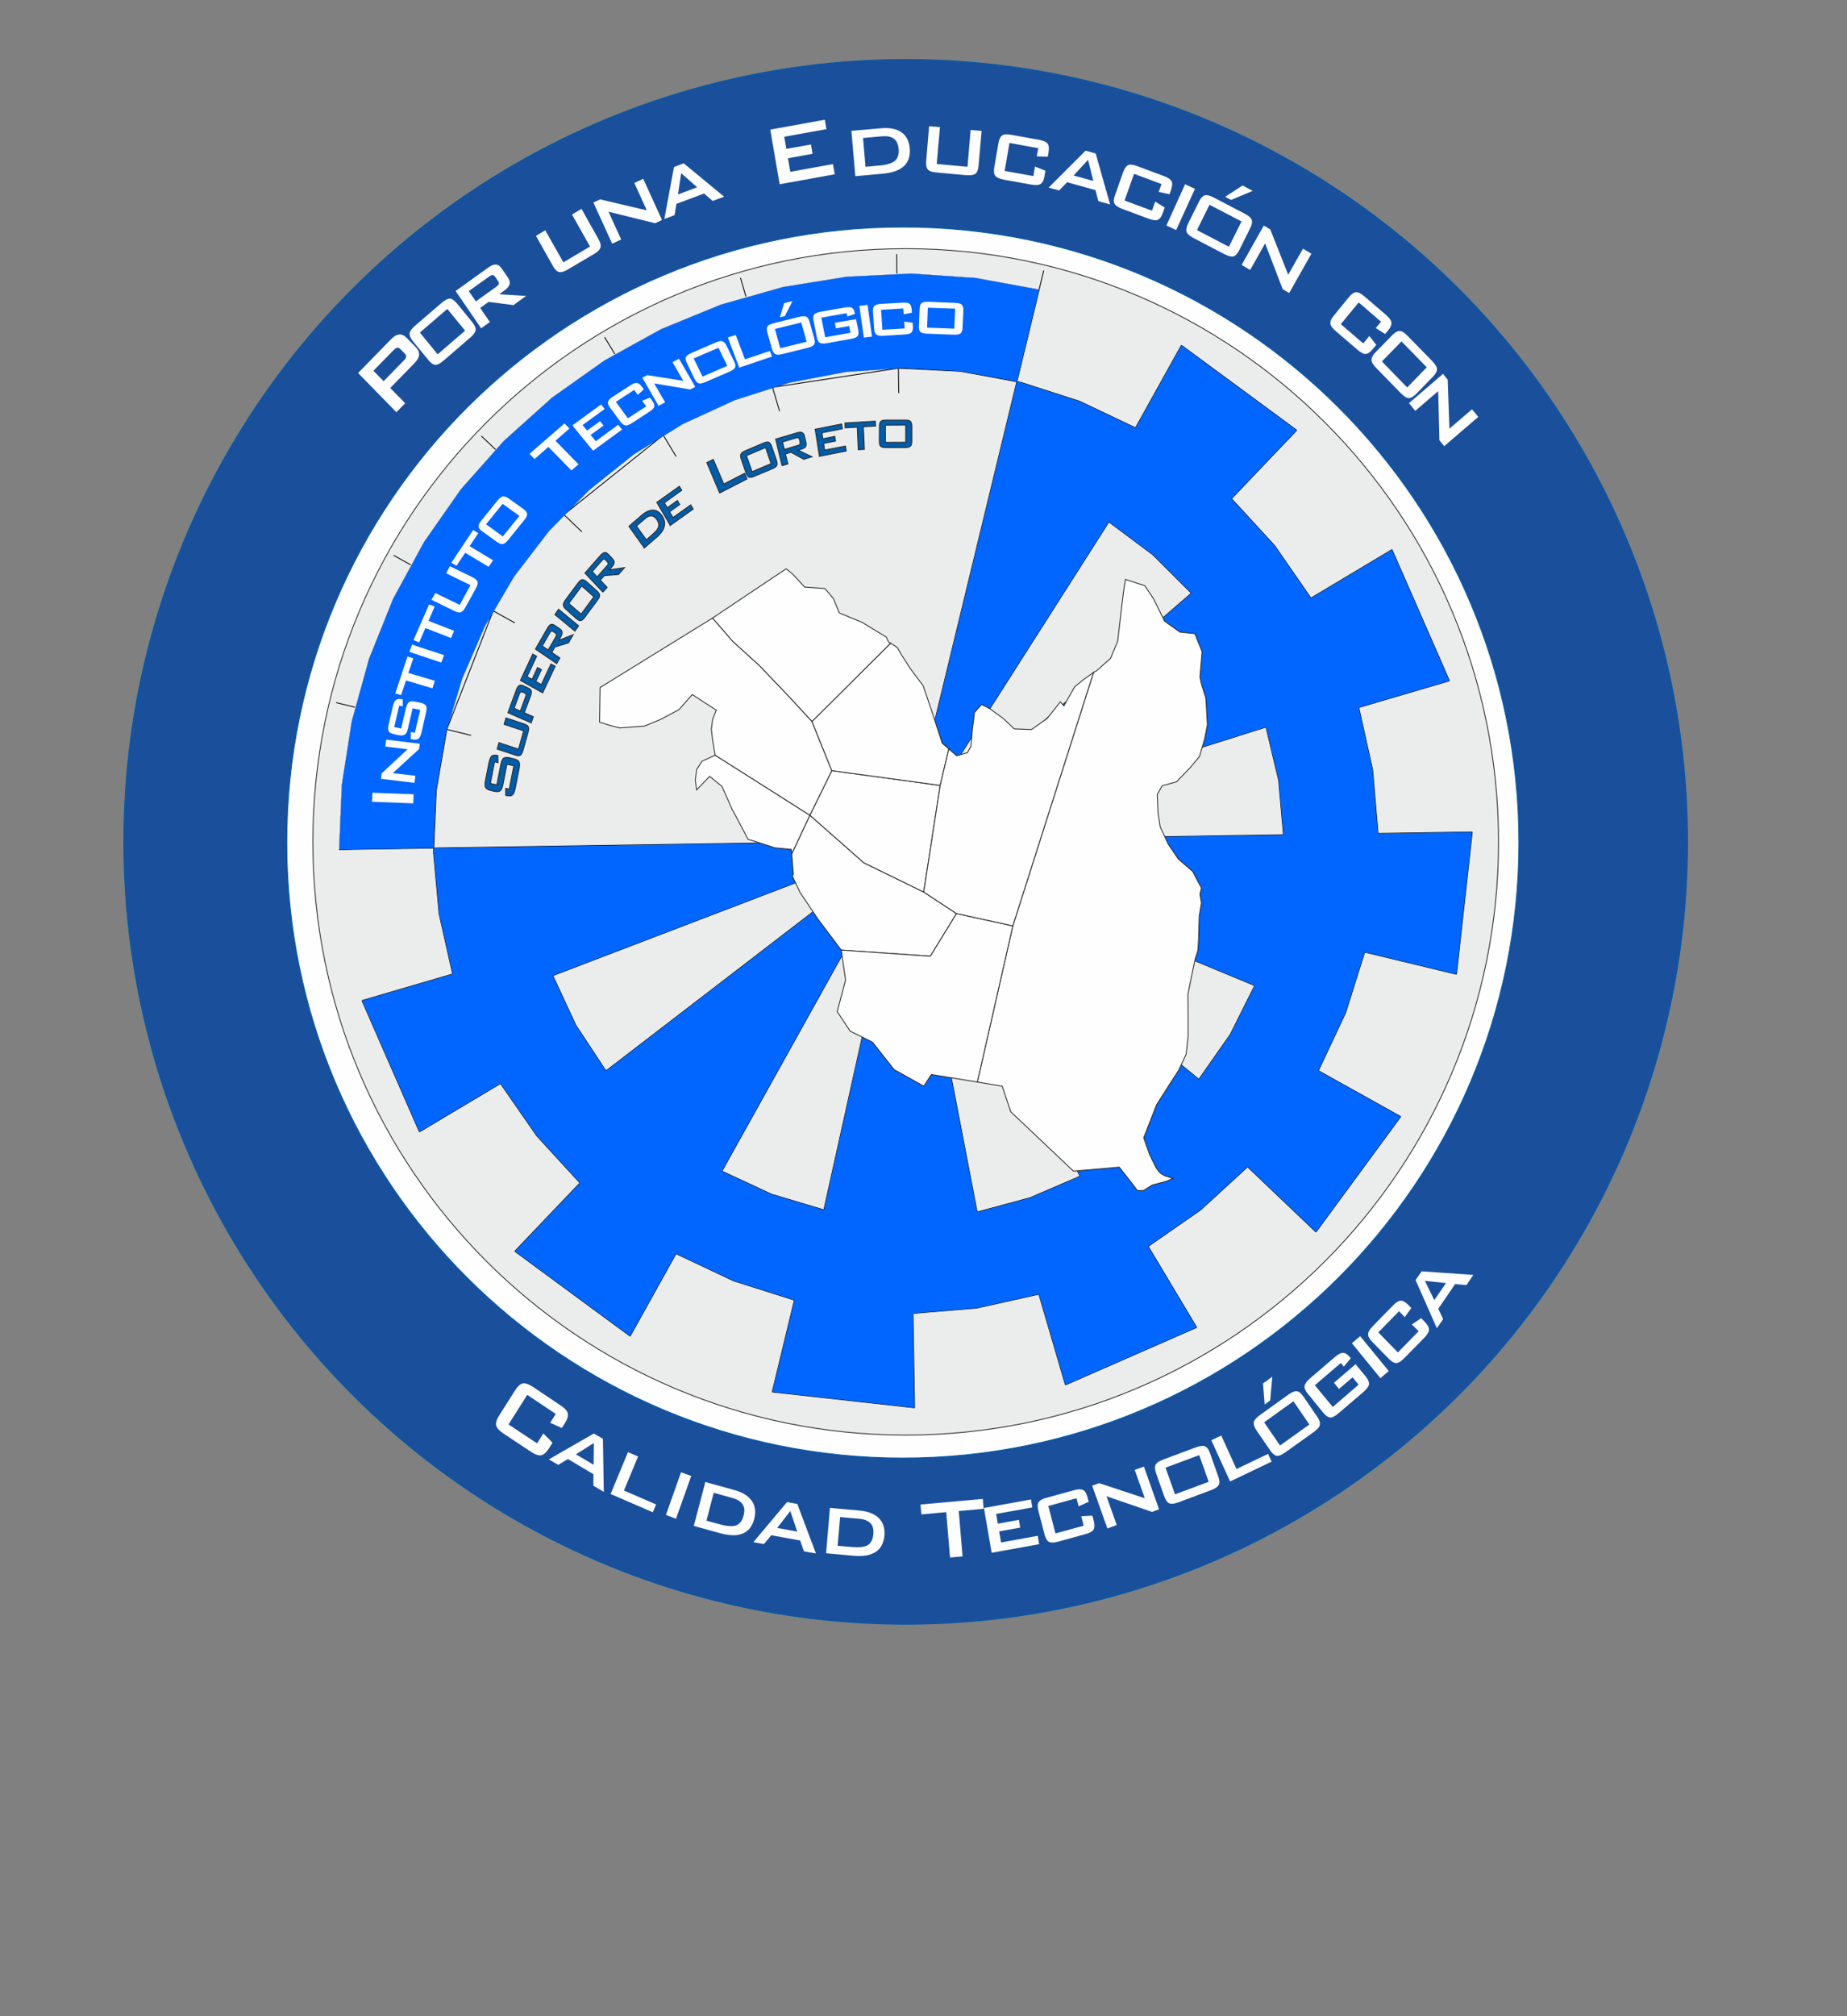 <?xml version="1.0" encoding="UTF-8"?>
<!DOCTYPE svg PUBLIC "-//W3C//DTD SVG 1.1//EN" "http://www.w3.org/Graphics/SVG/1.1/DTD/svg11.dtd">
<!-- Creator: CorelDRAW X7 -->
<svg xmlns="http://www.w3.org/2000/svg" xml:space="preserve" width="165mm" height="180mm" version="1.1" style="shape-rendering:geometricPrecision; text-rendering:geometricPrecision; image-rendering:optimizeQuality; fill-rule:evenodd; clip-rule:evenodd"
viewBox="0 0 16500 18000"
 xmlns:xlink="http://www.w3.org/1999/xlink">
 <rect x="0" y="0" width="16500" height="18000" fill="#808080" stroke="none"/>
 <defs>
  <style type="text/css">
   <![CDATA[
    .str3 {stroke:black;stroke-width:0.77}
    .str4 {stroke:#2B2A29;stroke-width:0.77}
    .str2 {stroke:black;stroke-width:7.62}
    .str0 {stroke:#015BA6;stroke-width:7.62}
    .str1 {stroke:#2B2A29;stroke-width:7.62}
    .fil4 {fill:none}
    .fil5 {fill:#0066FF}
    .fil1 {fill:#1A4F9C}
    .fil3 {fill:#EBECEC}
    .fil2 {fill:#FEFEFE}
    .fil0 {fill:#373435;fill-rule:nonzero}
    .fil7 {fill:#015BA6;fill-rule:nonzero}
    .fil6 {fill:#FEFEFE;fill-rule:nonzero}
   ]]>
  </style>
 </defs>
 
 <g id="cirextazul">
  <circle class="fil1 str0" cx="8091" cy="7516" r="6985"/>
 </g>
 <g id="circontazul">
  <path class="fil2 str0" d="M8065 13017c3040,0 5504,-2460 5504,-5495 0,-3035 -2464,-5495 -5504,-5495 -3039,0 -5503,2460 -5503,5495 0,3035 2464,5495 5503,5495z"/>
 </g>
 <g id="circulo_x0020_gris">
  <path class="fil3 str1" d="M8091 12812c2925,0 5296,-2371 5296,-5296 0,-2925 -2371,-5296 -5296,-5296 -2925,0 -5296,2371 -5296,5296 0,2925 2371,5296 5296,5296z"/>
 </g>
 <g id="Capa_x0020_1_0">
  <path class="fil4 str2" d="M13152 7428l-842 13m701 1257l141 -1270m-1014 -1112l810 -238m-513 -1171l-724 433m1237 738l-513 -1171m-1434 -455l583 -611m-3309 2909l1049 -4334m-1314 -147l2 175m14 843l-1125 171m4810 1882l-324 -468 -386 -420m1309 2989l-48 -568 -124 -557m-361 3243l243 -516 171 -543m-1934 2627l468 -325 420 -385m-2989 1308l568 -47 557 -124m-3242 -362l515 243 543 172m-2626 -1934l324 467 386 421m-1190 -4049l-94 544 -24 551 50 551 121 538m362 -3243l-415 1059m4247 1758l213 -74m244 -199l115 -193m59 -310l-36 -222m-154 -276l-170 -146m-1145 933l110 196m2670 -4159l-499 -237 -525 -169 -543 -100 -551 -27m784 4517l1078 447m666 -5168l1030 758m-5036 4849l-1135 871m-2038 -1982l-345 6m7524 -4502l-410 737m-1869 2930l-202 -22 -199 31 -185 81 -158 127 -120 163 -75 187 -22 201m-4143 -1204l-169 -41m1403 -820l194 108m-172 -1548l-127 -120m1625 -8l115 191m624 -1427l-49 -168m1411 806l3 222m-2104 376l-888 710m2327 3188l-2426 927m2536 -731l-926 711m1165 -504l-1264 2270m1474 -2190l-563 2536m878 -2532l491 2551m-278 -2625l1198 2305m-954 -2504l2015 1639m-1900 -1832l2399 995m-2340 -1305l2597 -41m-2633 -181l2477 -781m-2631 505l1964 -1700m-2134 1554l1397 -2191m737 637l-346 -345 -391 -292m1560 2794l-43 -486 -113 -476m-600 3145l281 -401 218 -436m-2480 2022l472 -127 448 -193m-3200 -45l443 206 468 140m-2422 -2092l206 443 269 408m2300 -1375l210 80m-2521 -5255l91 151m1471 509l-63 -214m-1703 1291l-161 -154m-1521 364l153 85m538 1522l-216 -53m-616 1067l3939 -61m-3270 1178l-810 237m513 1172l724 -432m-1237 -740l513 1172m1434 456l-582 610m1030 758l410 -737m-1440 -21l1030 758m1468 -322l-198 820m1271 141l-14 -843m-1257 702l1271 141m1111 -1014l237 810m1172 -513l-433 -724m-739 1237l1172 -513m455 -1434l611 582m757 -1030l-736 -410m-21 1440l757 -1030m-322 -1469l820 198"/>
 </g>
 <g id="medcircletras">
  <path class="fil4 str3" d="M9085 3405l-505 -90 -512 -29 -512 34 -503 96 -489 156 -466 214 -436 270 -400 320 -359 366 -312 407 -260 443 -204 470 -146 492 -85 506 -24 512m0 0l-842 13 24 -577 89 -569 154 -557 215 -535 276 -507 330 -472 383 -431 430 -386 470 -333 505 -279 534 -219 555 -157 569 -92 576 -28 576 39 567 104 -198 819"/>
  <polygon class="fil5 str4" points="4331,5592 4591,5149 4903,4742 5262,4376 5662,4056 6098,3786 6564,3572 7053,3416 7556,3320 8068,3286 8580,3315 9085,3405 9283,2586 8716,2482 8140,2443 7564,2471 6995,2563 6440,2720 5906,2939 5401,3218 4931,3551 4501,3937 4118,4368 3788,4840 3512,5347 3297,5882 3143,6439 3054,7008 3030,7585 3872,7572 3896,7060 3981,6554 4127,6062 "/>
  <path class="fil5 str4" d="M9084 3407l-809 3343 -202 -22 -199 31 -185 81 -158 127 -120 163 -75 187 -22 201 -3439 54 -2 35 50 551 121 538 -810 237 513 1172 724 -432 324 467 386 421 -582 610 1030 758 410 -737 515 243 543 172 -198 820 1271 141 -14 -843 568 -47 557 -124 237 810 1172 -513 -433 -724 468 -325 420 -385 611 582 757 -1030 -736 -410 243 -516 171 -543 820 198 141 -1270 -842 13 -48 -568 -124 -557 810 -238 -513 -1171 -724 433 -324 -468 -386 -420 583 -611 -1030 -758 -410 737 -499 -237 -525 -169 -36 -7zm822 1252l391 292 346 345 -1964 1700 -170 -146 1397 -2191zm-1668 3611l213 -74 1198 2305 -448 193 -472 127 -491 -2551zm595 -998l2477 -781 113 476 43 486 -2597 41 -36 -222zm-138 725l115 -193 2399 995 -218 436 -281 401 -2015 -1639zm-1331 -214l110 196 -926 711 -1135 871 -269 -408 -206 -443 2426 -927zm559 483l-563 2536 -468 -140 -443 -206 1264 -2270 210 80z"/>
 </g>
 <g id="Letras">
  <path class="fil6" d="M3515 3127l-179 183 91 93 179 -183c14,-14 22,-26 23,-35 1,-9 -4,-19 -14,-30l-37 -37c-10,-10 -19,-15 -28,-14 -9,1 -21,9 -35,23zm26 553l-342 -350 293 -300c27,-28 52,-42 75,-44 22,-2 45,9 69,33l76 78c23,24 34,47 32,71 -1,23 -16,48 -43,76l-215 220 134 136 -79 80zm8957 8026l-185 189 175 179 185 -189 -60 -61 83 -56 33 34c25,26 38,49 37,69 -1,20 -15,45 -44,74l-176 179c-28,29 -52,44 -71,45 -19,1 -42,-12 -68,-38l-148 -151c-25,-27 -38,-49 -37,-69 1,-20 15,-45 44,-74l175 -179c29,-30 53,-45 73,-46 19,0 41,12 67,38l27 28 -59 81 -51 -53zm-8588 -8543l245 -211 -159 -194 -245 211 159 194zm-220 -115c-23,-28 -33,-52 -31,-72 2,-19 19,-42 50,-69l235 -202c32,-27 57,-40 76,-39 19,2 40,16 64,45l134 164c23,28 34,52 31,72 -2,19 -19,43 -50,69l-235 202c-31,27 -56,40 -75,39 -20,-2 -41,-16 -64,-45l-135 -164zm8288 9120l-232 199 160 194 231 -199 -54 -66 -121 104 -45 -55 193 -166 88 107c23,28 34,52 32,72 -3,20 -20,43 -50,69l-221 189c-31,27 -56,40 -75,39 -19,-1 -41,-16 -64,-44l-134 -165c-24,-28 -34,-52 -32,-71 3,-20 19,-43 50,-70l220 -189c31,-26 56,-39 75,-38 20,0 40,14 62,40l6 8 -62 75 -27 -33zm354 136l-255 -312 74 -63 255 311 -74 64zm-7964 -9834l-180 129 63 92 180 -129c14,-10 22,-19 25,-27 2,-7 0,-16 -7,-26l-26 -38c-7,-10 -14,-15 -22,-15 -8,-1 -19,4 -33,14zm-70 461l-228 -333 293 -210c27,-19 49,-28 68,-26 19,1 37,14 52,37l54 78c15,22 20,43 15,61 -5,19 -21,38 -48,57l-44 32 240 15 -113 82 -222 -29 -75 54 86 126 -78 56zm7137 9974l262 -187 -142 -208 -262 188 142 207zm-209 -133c-21,-31 -29,-55 -25,-75 4,-19 22,-41 55,-64l252 -181c33,-24 60,-34 79,-31 19,3 38,19 59,50l120 175c21,30 29,55 25,74 -4,20 -22,41 -55,65l-252 180c-33,24 -59,35 -78,32 -20,-3 -39,-20 -60,-50l-120 -175zm72 -233l-15 -188 83 -60 -19 212 -49 36zm-6427 -10483l162 286 238 -141 -161 -286 85 -50 151 269c18,32 24,57 18,76 -6,20 -26,40 -61,60l-227 134c-35,21 -62,29 -81,25 -19,-4 -38,-23 -56,-55l-151 -268 83 -50zm598 120l-168 -368 61 -28 416 98 -111 -244 79 -38 168 368 -61 29 -417 -103 113 248 -80 38zm5520 11050l-168 -368 89 -42 136 299 282 -135 32 69 -371 177zm-5054 -11271l86 -464 87 -33 361 298 -102 38 -77 -66 -247 92 -17 101 -91 34zm122 -219l171 -64 -143 -126 -28 190zm3836 11910l-136 -382 63 -23 407 135 -90 -253 82 -30 135 381 -62 24 -407 -140 91 257 -83 31zm604 -305l301 -112 -85 -238 -301 112 85 238zm-168 -185c-13,-35 -14,-61 -6,-78 9,-18 32,-34 70,-48l289 -108c39,-14 66,-17 84,-9 18,8 33,29 45,64l71 201c13,35 15,61 6,78 -9,18 -32,34 -70,48l-289 108c-38,14 -66,17 -84,9 -17,-7 -32,-29 -45,-64l-71 -201zm-3364 -11511l-84 -488 487 -88 15 84 -377 68 19 108 220 -39 14 83 -220 40 21 121 381 -69 16 91 -492 89zm1894 12218l-69 -400 420 -76 12 71 -323 58 15 87 188 -34 12 69 -188 34 17 99 328 -60 12 75 -424 77zm-1127 -12374l124 -11c68,-6 114,-21 140,-43 25,-23 36,-58 32,-106 -4,-42 -18,-72 -42,-90 -24,-19 -60,-26 -106,-22l-170 15 22 257zm-91 84l-35 -405 266 -23c77,-7 137,5 181,36 44,31 69,79 74,143 6,68 -11,121 -52,159 -40,38 -104,60 -192,68l-242 22zm924 11917l34 405 -112 10 -34 -405 -222 20 -8 -88 557 -50 7 88 -222 20zm-168 -12355l-29 329 275 25 28 -329 98 9 -27 308c-3,37 -12,62 -28,74 -16,12 -44,16 -84,13l-261 -24c-41,-3 -67,-12 -80,-27 -13,-15 -18,-41 -15,-77l26 -309 97 8zm-914 12665l125 11c67,6 116,1 145,-17 28,-18 45,-51 49,-99 4,-42 -5,-74 -26,-96 -21,-22 -54,-36 -101,-40l-170 -15 -22 256zm-103 67l34 -405 266 24c77,7 134,30 172,68 38,39 54,90 49,154 -6,68 -32,117 -78,147 -47,31 -114,42 -201,34l-242 -22zm1895 -12544l-257 -47 -43 250 257 46 14 -85 93 37 -8 48c-6,36 -18,59 -34,70 -17,11 -45,13 -85,6l-244 -44c-40,-8 -65,-19 -77,-35 -12,-16 -15,-42 -8,-78l36 -211c6,-37 18,-60 34,-71 16,-11 44,-12 84,-5l244 44c40,7 66,19 78,34 12,16 14,42 8,79l-7 38 -98 -3 13 -73zm-2545 12445l301 -358 92 17 166 442 -107 -19 -34 -97 -258 -47 -65 79 -95 -17zm213 -127l179 32 -62 -183 -117 151zm2425 -11966l330 -330 90 25 129 455 -105 -29 -26 -99 -253 -70 -71 73 -94 -25zm223 -108l176 48 -47 -188 -129 140zm-3280 12009l121 33c66,18 114,21 146,8 31,-12 53,-41 65,-88 11,-40 8,-73 -9,-99 -17,-26 -48,-45 -93,-57l-165 -46 -65 249zm-113 47l103 -392 258 71c74,20 126,53 157,97 31,45 38,98 22,161 -17,66 -51,109 -102,131 -51,21 -118,20 -203,-3l-235 -65zm4178 -11980l-245 -91 -85 238 245 91 29 -81 85 53 -16 45c-12,35 -27,56 -45,64 -19,8 -46,4 -85,-10l-233 -87c-37,-14 -61,-30 -70,-47 -9,-18 -7,-44 6,-79l71 -201c13,-35 28,-56 45,-64 18,-8 46,-4 84,10l233 87c39,14 62,30 71,47 9,18 7,44 -5,79l-13 37 -97 -20 25 -71zm-4427 11882l135 -381 91 33 -136 382 -90 -34zm4471 -11512l167 -368 88 41 -168 368 -87 -41zm273 41l285 149 113 -226 -286 -149 -112 226zm17 -252c16,-33 34,-52 52,-58 19,-5 46,1 82,20l274 143c37,19 58,38 64,56 7,19 2,44 -15,77l-95 191c-16,33 -34,52 -52,58 -19,5 -46,-1 -82,-20l-274 -143c-36,-19 -57,-37 -64,-56 -6,-18 -1,-44 15,-77l95 -191zm235 -45l155 -101 91 48 -193 81 -53 -28zm147 608l198 -351 58 34 160 405 132 -233 75 45 -198 351 -58 -34 -157 -409 -134 237 -76 -45zm-6189 10664l402 -231 81 47 8 474 -93 -55 0 -103 -227 -135 -87 52 -84 -49zm242 -45l158 93 2 -194 -160 101zm7192 -10112l-199 -172 -160 194 200 172 55 -66 62 79 -31 37c-23,28 -44,43 -64,44 -19,1 -44,-12 -75,-39l-190 -163c-31,-26 -48,-49 -50,-69 -3,-20 8,-44 31,-72l134 -164c24,-29 45,-43 64,-44 20,-1 45,11 76,38l190 163c31,27 48,50 50,70 3,20 -8,44 -31,72l-25 30 -84 -53 47 -57zm8 355l226 232 175 -180 -226 -231 -175 179zm92 -234c26,-26 48,-39 67,-38 20,0 43,15 72,45l217 222c29,30 44,54 44,74 1,19 -12,42 -37,68l-148 152c-26,26 -48,39 -68,38 -19,-1 -43,-16 -71,-45l-217 -222c-29,-30 -44,-54 -44,-74 -1,-19 11,-42 37,-69l148 -151zm150 606l304 -261 42 52 15 437 202 -173 56 68 -304 261 -43 -52 -11 -439 -205 176 -56 -69zm-7622 9024l-255 -170 -167 264 255 169 56 -89 82 83 -31 49c-24,38 -48,59 -70,63 -23,5 -54,-6 -93,-32l-243 -161c-39,-26 -62,-51 -67,-74 -5,-23 5,-53 29,-91l139 -219c24,-38 47,-59 70,-64 22,-5 53,6 93,32l242 162c40,26 62,50 67,73 5,23 -4,54 -28,92l-25 39 -104 -47 50 -79zm490 715l155 -374 90 39 -126 304 287 124 -29 70 -377 -163zm4162 38l-252 69 64 245 252 -69 -22 -84 99 -6 13 46c9,36 8,62 -2,79 -11,17 -35,31 -75,41l-239 66c-39,11 -67,11 -84,2 -17,-9 -31,-32 -40,-67l-54 -207c-10,-36 -9,-62 1,-79 11,-17 35,-31 74,-41l240 -66c39,-11 67,-12 85,-2 17,9 30,31 39,67l10 38 -90 40 -19 -72zm3219 -1518l-190 -430 54 -78 462 32 -62 91 -101 -9 -150 220 43 93 -56 81zm-23 -251l105 -152 -189 -20 84 172z"/>
  <path class="fil7 str1" d="M4418 6802l-37 192 57 13 36 -183c6,-29 14,-47 25,-55 11,-8 29,-9 53,-4l37 9c24,5 40,14 47,26 7,13 7,33 2,62l-36 181c-6,29 -14,47 -25,55 -11,9 -28,10 -53,4l-7 -1 0 -63 32 7 41 -208 -61 -14 -36 183c-6,29 -14,47 -25,55 -11,8 -29,9 -53,4l-30 -7c-24,-6 -40,-15 -47,-27 -7,-12 -7,-32 -2,-61l33 -166c6,-28 14,-46 24,-55 11,-8 27,-10 49,-5l6 1 1 64 -31 -7zm39 -172l175 58 46 -163 -175 -58 17 -58 163 54c20,7 32,15 37,26 5,11 3,29 -3,53l-44 155c-7,25 -15,40 -25,46 -9,6 -24,6 -43,-1l-164 -54 16 -58zm288 -176l-208 -91 76 -206c7,-19 15,-31 25,-37 9,-5 21,-5 35,1l46 21c15,6 23,15 27,26 3,11 1,26 -6,45l-56 150 81 36 -20 55zm-105 -258l-47 127 55 25 47 -127c4,-10 5,-17 4,-22 -1,-5 -5,-8 -11,-11l-22 -9c-6,-3 -11,-3 -15,-1 -3,3 -7,9 -11,18zm208 -10l-199 -111 110 -236 35 20 -85 182 44 24 49 -106 35 19 -50 106 49 27 86 -184 38 21 -112 238zm63 -535l-66 116 52 36 67 -116c5,-9 7,-16 7,-21 -1,-5 -4,-9 -9,-13l-22 -15c-6,-4 -11,-5 -15,-3 -4,2 -9,7 -14,16zm62 274l-190 -130 108 -188c10,-18 20,-28 30,-32 10,-4 22,-1 35,8l44 30c13,9 20,19 22,31 1,12 -3,26 -13,43l-17 29 129 -50 -42 73 -122 38 -27 48 72 49 -29 51zm163 -290l-179 -148 33 -48 179 148 -33 48zm55 -152l114 -155 -108 -96 -115 155 109 96zm-134 -42c-16,-14 -25,-27 -25,-39 -1,-12 6,-27 20,-47l110 -148c15,-20 27,-31 38,-32 11,-2 24,4 40,18l92 82c16,14 24,27 25,39 1,12 -6,28 -21,47l-110 148c-14,20 -27,31 -38,32 -10,2 -24,-4 -40,-18l-91 -82zm321 -437l-87 99 44 47 87 -99c7,-7 11,-13 11,-18 1,-5 -2,-10 -6,-15l-19 -20c-5,-5 -9,-7 -14,-6 -4,1 -10,5 -16,12zm8 283l-161 -171 141 -160c13,-14 25,-22 36,-24 10,-1 21,4 32,16l38 40c11,12 16,23 15,35 -1,12 -8,25 -21,39l-21 25 135 -20 -54 62 -127 10 -36 40 61 65 -38 43zm388 -468l55 -48c31,-26 49,-49 54,-69 5,-21 0,-42 -17,-65 -14,-20 -29,-30 -46,-31 -18,-2 -37,7 -57,25l-77 65 88 123zm-18 73l-138 -193 119 -103c35,-29 67,-43 97,-42 30,0 57,16 78,47 24,33 31,65 23,98 -8,33 -31,66 -71,100l-108 93zm232 -201l-121 -206 202 -144 22 36 -156 112 26 44 91 -65 21 36 -91 65 30 51 159 -113 22 38 -205 146zm441 -289l-115 -272 58 -29 94 220 186 -96 22 51 -245 126zm290 -191l169 -72 -49 -143 -170 72 50 143zm-97 -110c-7,-21 -8,-37 -3,-47 4,-11 17,-21 39,-30l163 -69c21,-9 37,-11 47,-7 10,5 19,17 26,38l42 121c7,21 9,37 4,48 -5,11 -18,21 -40,30l-162 68c-22,9 -37,12 -48,7 -10,-4 -18,-17 -26,-38l-42 -121zm490 -191l-121 36 16 66 121 -36c9,-3 15,-6 18,-10 2,-4 3,-10 1,-17l-6 -27c-2,-7 -5,-11 -9,-13 -4,-2 -11,-2 -20,1zm-126 248l-57 -238 196 -58c17,-5 31,-5 41,0 10,5 17,15 21,32l13 55c4,17 3,29 -3,39 -7,9 -19,17 -37,22l-30 9 125 59 -75 23 -113 -63 -50 15 22 89 -53 16zm334 -84l-38 -242 237 -47 7 43 -183 36 8 53 107 -21 6 42 -106 21 9 59 186 -36 7 45 -240 47zm393 -264l9 202 -55 3 -9 -201 -108 6 -2 -44 272 -16 2 44 -109 6zm197 139l181 -1 0 -153 -181 1 0 153zm-54 -141c0,-22 4,-37 12,-46 8,-8 23,-12 46,-12l174 0c23,-1 39,3 46,12 8,8 12,23 12,46l0 129c0,23 -4,38 -12,46 -9,8 -24,13 -47,13l-174 0c-23,0 -38,-4 -46,-12 -8,-8 -12,-23 -12,-46l1 -130z"/>
  <path class="fil6" d="M3692 7172l-369 -14 4 -81 368 14 -3 81zm11 -183l-300 -36 6 -48 232 -216 -199 -24 8 -62 300 37 -6 47 -235 215 202 24 -8 63zm-137 -689l-44 191 62 13 42 -181c7,-29 16,-47 28,-55 12,-8 31,-9 58,-3l41 8c27,6 44,15 52,27 7,12 8,32 1,60l-41 181c-7,28 -16,47 -29,55 -12,8 -31,10 -58,4l-9 -2 2 -63 35 7 48 -204 -68 -14 -42 180c-6,29 -16,47 -28,55 -12,8 -32,9 -59,4l-32 -7c-27,-6 -44,-14 -52,-27 -7,-12 -8,-32 -1,-61l38 -165c7,-28 16,-46 28,-54 11,-9 29,-11 53,-6l7 2 0 61 -32 -6zm82 -292l237 70 -22 67 -236 -70 -44 131 -52 -15 109 -330 52 16 -44 131zm294 -93l-285 -95 24 -65 286 94 -25 66zm-114 -372l229 89 -28 64 -229 -89 -55 128 -51 -20 139 -319 50 19 -55 128zm60 -249l219 106 96 -176 -218 -106 34 -63 205 100c24,12 38,25 42,39 4,13 -1,33 -15,59l-92 167c-14,26 -28,41 -42,46 -14,5 -33,1 -57,-11l-205 -100 33 -61zm307 -418l210 126 -40 58 -209 -125 -78 116 -46 -27 195 -292 46 28 -78 116zm297 -87l148 -183 -150 -108 -148 183 150 108zm-182 -44c-22,-15 -34,-30 -35,-44 -2,-14 7,-32 26,-55l142 -176c18,-23 35,-36 49,-38 15,-2 33,4 55,20l127 91c22,16 33,31 35,45 1,14 -7,32 -26,55l-142 176c-19,23 -35,36 -50,38 -14,2 -32,-5 -54,-20l-127 -92zm3972 -1820l243 9 8 -178 -244 -9 -7 178zm-67 -166c1,-26 7,-44 18,-53 11,-9 32,-13 63,-12l234 10c31,1 52,6 62,16 10,10 15,28 14,54l-7 150c-1,26 -7,44 -18,53 -12,9 -32,13 -63,11l-234 -9c-31,-1 -51,-6 -62,-16 -10,-10 -15,-28 -13,-54l6 -150zm-3253 1176l206 210 -63 55 -206 -210 -124 108 -45 -46 313 -272 44 46 -125 109zm336 89l-185 -226 256 -187 33 40 -198 144 41 49 115 -84 32 39 -116 84 46 56 201 -147 34 43 -259 189zm367 -543l-163 107 107 146 164 -106 -37 -50 70 -28 20 27c16,22 22,39 19,53 -4,14 -18,29 -43,45l-156 102c-25,16 -45,23 -59,21 -15,-2 -30,-13 -46,-35l-91 -123c-15,-22 -22,-39 -18,-53 3,-14 17,-29 42,-45l156 -101c25,-17 45,-24 60,-22 15,2 30,13 45,35l17 22 -55 49 -32 -44zm218 142l-145 -251 44 -23 322 51 -96 -167 58 -30 145 251 -45 23 -322 -54 98 169 -59 31zm393 -261l221 -96 -79 -161 -221 95 79 162zm-139 -119c-12,-24 -15,-42 -9,-55 5,-13 22,-25 50,-37l212 -92c29,-13 50,-17 64,-12 14,4 26,18 38,42l66 137c12,23 15,42 9,54 -6,13 -22,26 -50,38l-213 92c-28,12 -49,16 -63,12 -14,-5 -26,-19 -38,-43l-66 -136zm467 39l-102 -269 70 -23 83 218 223 -75 19 50 -293 99zm366 -173l236 -58 -48 -172 -235 58 47 172zm-115 -140c-7,-25 -6,-44 2,-56 7,-11 26,-21 56,-28l226 -56c31,-7 52,-8 65,-1 13,7 22,22 29,48l41 145c7,25 6,44 -1,55 -8,12 -27,22 -57,29l-226 56c-30,7 -51,8 -64,1 -13,-7 -23,-23 -30,-48l-41 -145zm112 -136l38 -127 75 -18 -69 134 -44 11zm596 -37l-226 40 35 175 226 -40 -12 -60 -118 21 -10 -50 189 -33 20 97c5,25 3,44 -6,55 -9,11 -28,19 -58,24l-215 39c-31,5 -52,4 -64,-3 -13,-8 -22,-24 -27,-50l-29 -148c-5,-25 -4,-44 5,-55 9,-11 28,-19 59,-25l215 -38c30,-5 51,-4 63,3 13,7 22,23 26,46l2 8 -69 24 -6 -30zm154 218l-40 -283 73 -9 40 283 -73 9zm352 -260l-198 12 12 178 199 -12 -5 -61 76 10 2 33c2,26 -3,44 -13,54 -10,11 -31,17 -62,18l-188 12c-30,2 -51,-2 -63,-11 -12,-8 -18,-26 -20,-52l-10 -150c-2,-26 2,-44 12,-54 10,-10 31,-16 61,-18l189 -11c31,-2 52,1 64,10 11,9 18,26 20,52l1 28 -73 14 -4 -52z"/>
 </g>
 <g id="mapa">
  <g id="_2568263526368">
   <polygon class="fil2" points="7023,5078 6365,5518 6547,5728 6783,5942 7023,6193 7254,6442 7957,5743 7937,5731 7918,5688 7699,5555 7498,5472 7446,5345 7369,5254 7188,5241 7085,5129 "/>
   <polygon id="_1" class="fil4 str1" points="7023,5078 6365,5518 6547,5728 6783,5942 7023,6193 7254,6442 7957,5743 7937,5731 7918,5688 7699,5555 7498,5472 7446,5345 7369,5254 7188,5241 7085,5129 "/>
  </g>
  <g id="_2568263526400">
   <polygon class="fil2" points="7079,7823 7148,7969 7309,8208 7515,8482 8311,8537 8545,8156 8252,7964 7716,7702 7235,7278 7073,7623 7087,7803 "/>
   <polygon id="_1_1" class="fil4 str1" points="7079,7823 7148,7969 7309,8208 7515,8482 8311,8537 8545,8156 8252,7964 7716,7702 7235,7278 7073,7623 7087,7803 "/>
  </g>
  <g id="_2568263524352">
   <polygon class="fil2" points="6815,7534 6683,7493 6564,7269 6540,7225 6450,7021 6340,6931 6223,7052 6212,6964 6223,6871 6271,6796 6389,6742 7235,7278 7073,7623 7069,7583 6922,7569 "/>
   <polygon id="_1_2" class="fil4 str1" points="6815,7534 6683,7493 6564,7269 6540,7225 6450,7021 6340,6931 6223,7052 6212,6964 6223,6871 6271,6796 6389,6742 7235,7278 7073,7623 7069,7583 6922,7569 "/>
  </g>
  <g id="_2568263521824">
   <polygon class="fil2" points="8399,7012 7431,6880 7235,7278 7716,7702 8252,7964 "/>
   <polygon id="_1_3" class="fil4 str1" points="8399,7012 7431,6880 7235,7278 7716,7702 8252,7964 "/>
  </g>
  <g id="_2568263508224">
   <polygon class="fil2" points="6389,6742 6366,6608 6355,6510 6366,6423 6399,6340 6184,6201 6066,6335 5901,6423 5758,6482 5537,6499 5448,6476 5356,6447 5361,6138 6365,5518 6547,5728 6783,5942 7023,6193 7254,6442 7431,6880 7235,7278 "/>
   <polygon id="_1_4" class="fil4 str1" points="6389,6742 6366,6608 6355,6510 6366,6423 6399,6340 6184,6201 6066,6335 5901,6423 5758,6482 5537,6499 5448,6476 5356,6447 5361,6138 6365,5518 6547,5728 6783,5942 7023,6193 7254,6442 7431,6880 7235,7278 "/>
  </g>
  <g id="_2568263505056">
   <polygon class="fil2" points="10479,10521 10413,10548 10293,10580 10215,10629 10161,10629 10103,10553 9999,10420 9590,10456 9029,9925 8953,9697 8731,9660 9048,8266 9769,6003 9793,5991 9921,5878 9985,5723 10011,5498 10036,5287 10054,5173 10141,5201 10228,5230 10307,5349 10403,5545 10540,5643 10674,5657 10739,5818 10720,6043 10733,6107 10772,6233 10778,6325 10786,6472 10761,6599 10716,6753 10627,6859 10510,6980 10382,7015 10338,7093 10345,7254 10364,7381 10436,7536 10526,7669 10655,7780 10684,7837 10733,7927 10720,7984 10733,8061 10713,8182 10708,8371 10702,8483 10677,8561 10673,8580 10639,8743 10612,8878 10614,9046 10614,9250 10596,9412 10531,9553 10436,9700 10333,9862 10217,10158 10223,10173 10228,10189 10234,10205 10239,10221 10245,10238 10251,10253 10256,10268 10262,10285 10267,10300 10274,10316 10281,10329 10288,10345 10295,10360 10304,10375 10311,10391 10318,10406 10326,10421 10335,10435 10345,10449 10354,10461 10366,10472 10378,10481 10394,10490 10412,10499 10432,10505 10450,10512 "/>
   <polygon id="_1_5" class="fil4 str1" points="10479,10521 10413,10548 10293,10580 10215,10629 10161,10629 10103,10553 9999,10420 9590,10456 9029,9925 8953,9697 8731,9660 9048,8266 9769,6003 9793,5991 9921,5878 9985,5723 10011,5498 10036,5287 10054,5173 10141,5201 10228,5230 10307,5349 10403,5545 10540,5643 10674,5657 10739,5818 10720,6043 10733,6107 10772,6233 10778,6325 10786,6472 10761,6599 10716,6753 10627,6859 10510,6980 10382,7015 10338,7093 10345,7254 10364,7381 10436,7536 10526,7669 10655,7780 10684,7837 10733,7927 10720,7984 10733,8061 10713,8182 10708,8371 10702,8483 10677,8561 10673,8580 10639,8743 10612,8878 10614,9046 10614,9250 10596,9412 10531,9553 10436,9700 10333,9862 10217,10158 10223,10173 10228,10189 10234,10205 10239,10221 10245,10238 10251,10253 10256,10268 10262,10285 10267,10300 10274,10316 10281,10329 10288,10345 10295,10360 10304,10375 10311,10391 10318,10406 10326,10421 10335,10435 10345,10449 10354,10461 10366,10472 10378,10481 10394,10490 10412,10499 10432,10505 10450,10512 "/>
  </g>
  <g id="_2568263505600">
   <polygon class="fil2" points="8731,9660 9048,8266 8545,8156 8311,8537 7515,8482 7554,8749 7479,9031 7595,9206 7794,9304 7988,9550 8036,9576 8253,9697 8320,9593 "/>
   <polygon id="_1_6" class="fil4 str1" points="8731,9660 9048,8266 8545,8156 8311,8537 7515,8482 7554,8749 7479,9031 7595,9206 7794,9304 7988,9550 8036,9576 8253,9697 8320,9593 "/>
  </g>
  <g id="_2568263502528">
   <polygon class="fil2" points="8399,7012 7431,6880 7254,6442 7957,5743 8015,5780 8059,5856 8103,5923 8131,5968 8247,6122 8326,6355 8417,6635 8476,6686 "/>
   <polygon id="_1_7" class="fil4 str1" points="8399,7012 7431,6880 7254,6442 7957,5743 8015,5780 8059,5856 8103,5923 8131,5968 8247,6122 8326,6355 8417,6635 8476,6686 "/>
  </g>
  <g id="_2568263500736">
   <polygon class="fil2" points="8545,8156 8252,7964 8399,7012 8476,6686 8546,6747 8642,6720 8674,6663 8686,6514 8706,6360 8769,6289 8848,6331 8963,6415 9060,6507 9215,6513 9356,6413 9472,6266 9504,6302 9600,6132 9677,6069 9769,6003 9048,8266 "/>
   <polygon id="_1_8" class="fil4 str1" points="8545,8156 8252,7964 8399,7012 8476,6686 8546,6747 8642,6720 8674,6663 8686,6514 8706,6360 8769,6289 8848,6331 8963,6415 9060,6507 9215,6513 9356,6413 9472,6266 9504,6302 9600,6132 9677,6069 9769,6003 9048,8266 "/>
  </g>
 </g>
</svg>

